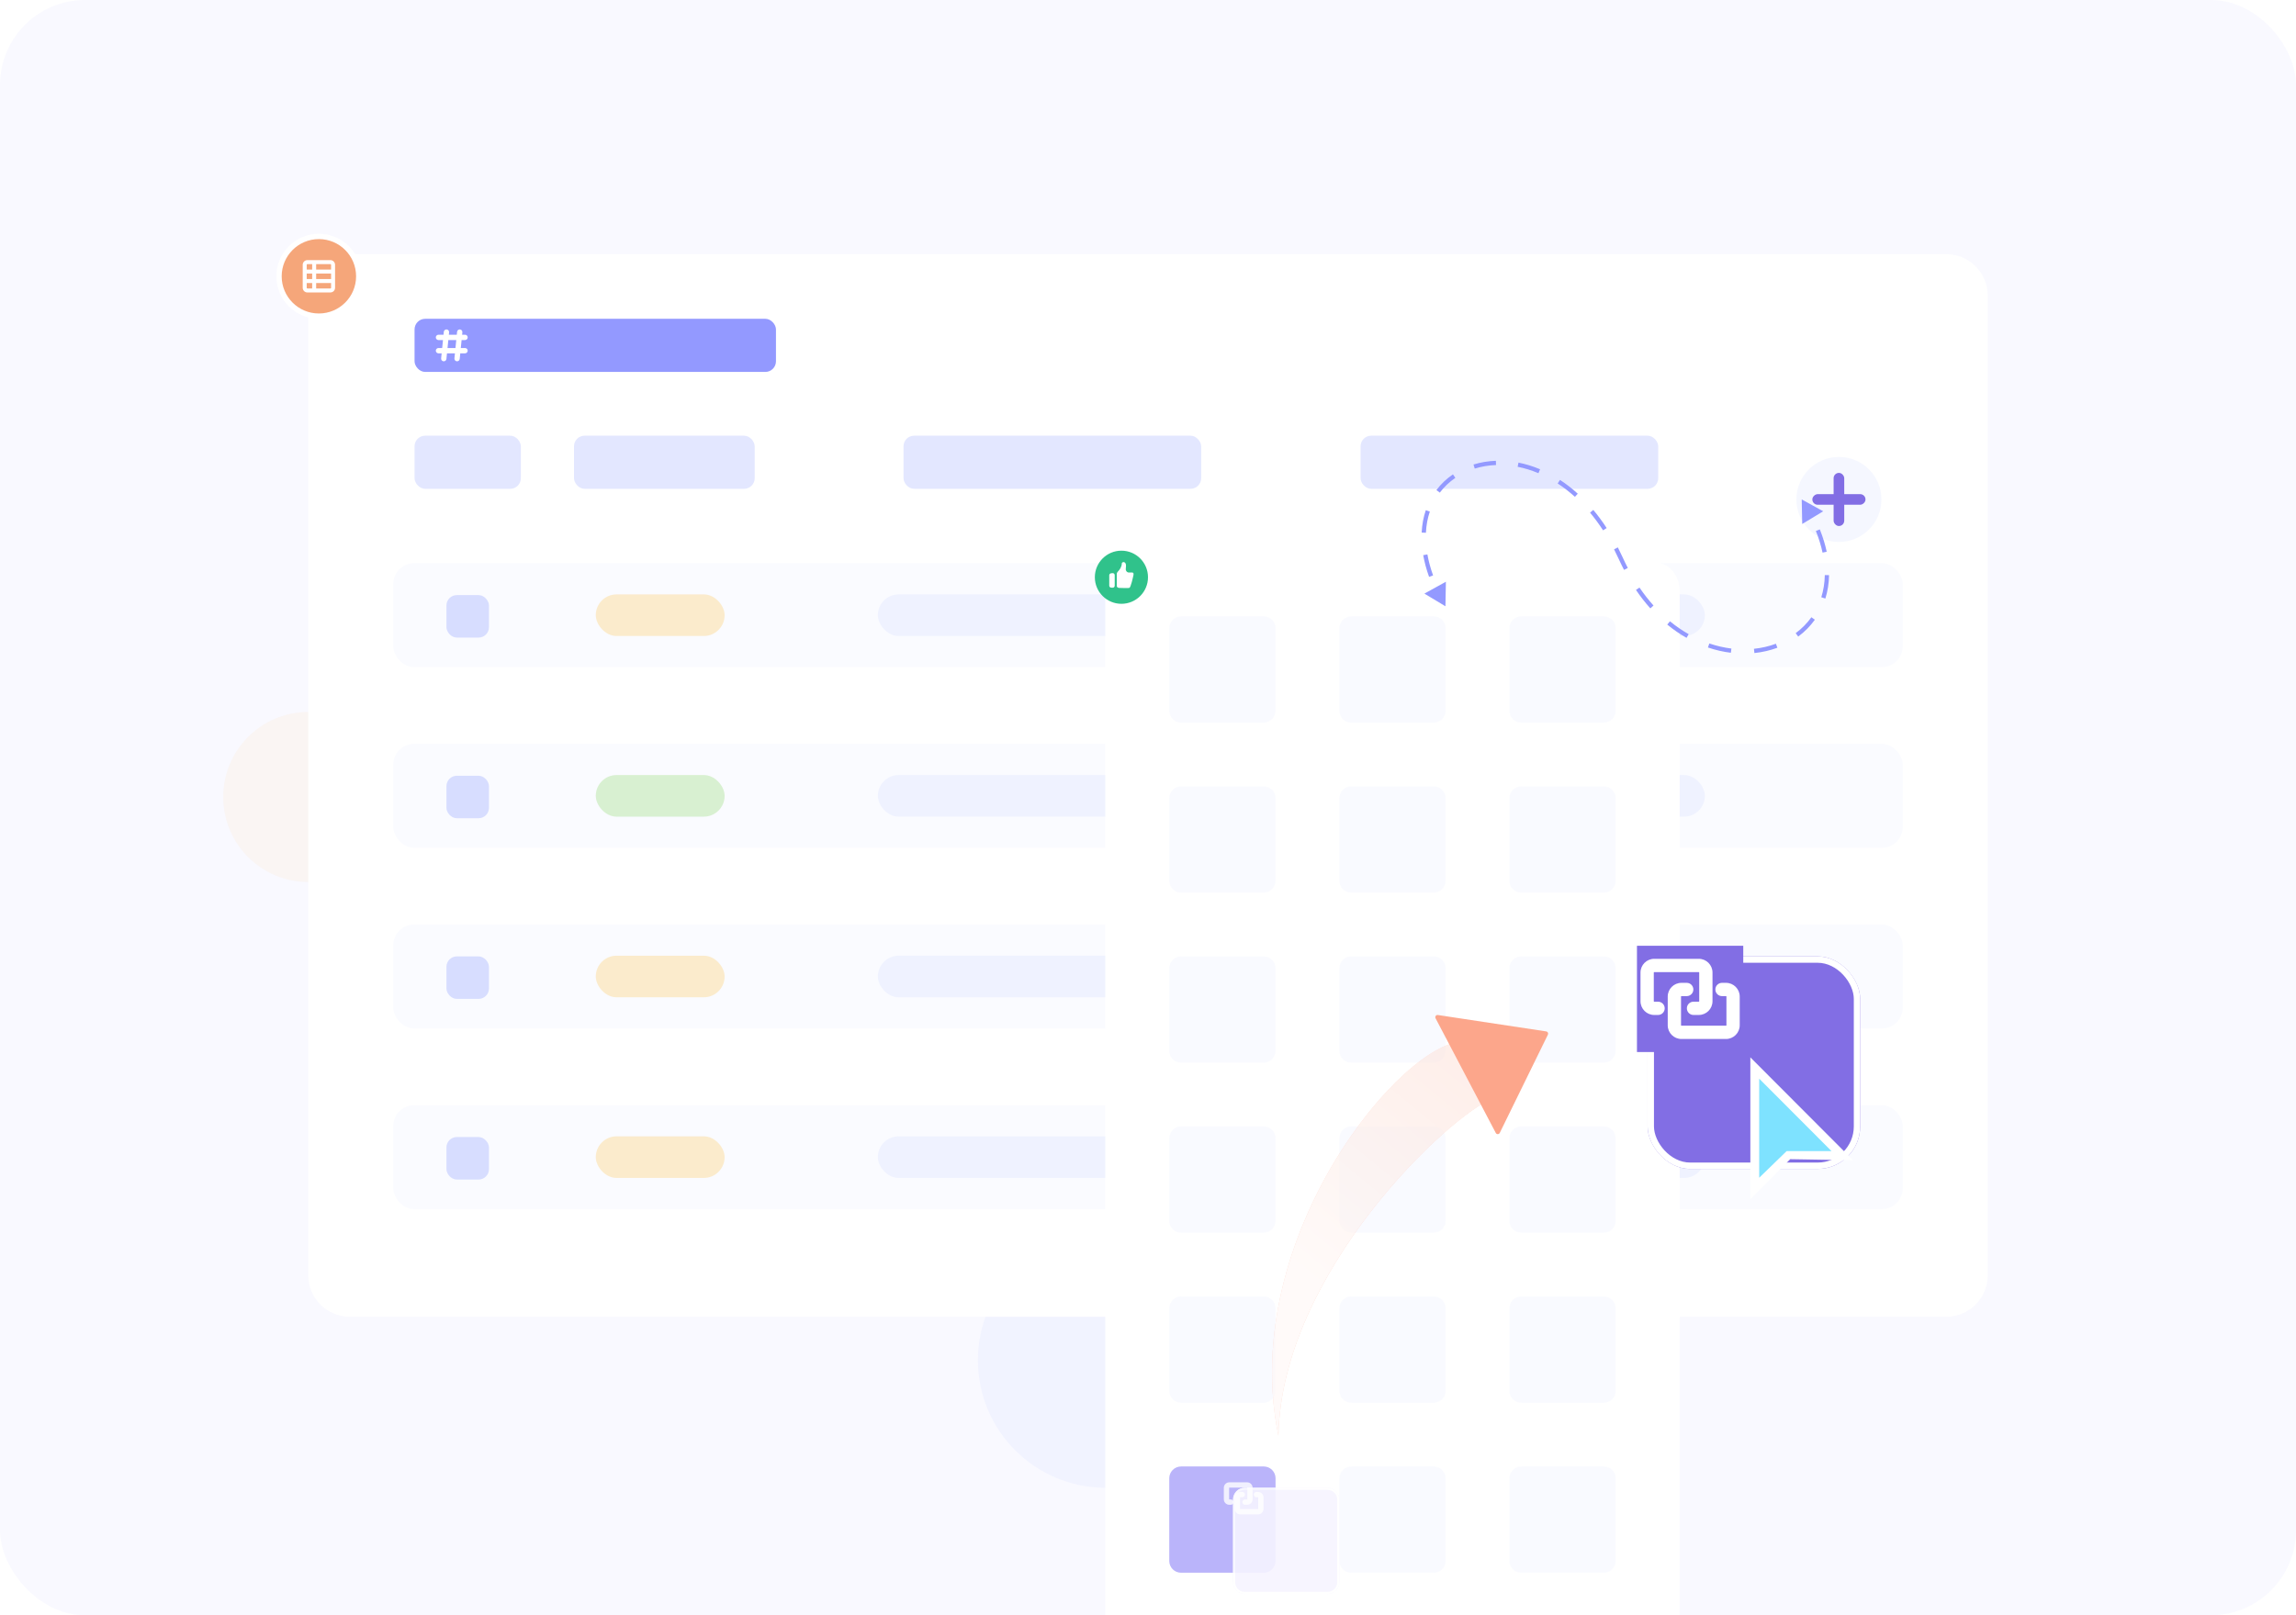 <svg xmlns="http://www.w3.org/2000/svg" width="216" height="152" fill="none" viewBox="0 0 216 152"><rect width="216" height="152" fill="#F9F9FF" rx="8"/><g filter="url(#filter0_bd)" opacity=".07"><circle cx="104" cy="124" r="12" fill="#85A0FF"/></g><g filter="url(#filter1_bd)" opacity=".1"><circle cx="29" cy="71" r="8" fill="#FFCE85"/></g><g filter="url(#filter2_d)"><path fill="#fff" d="M29 26.914C29 24.752 30.752 23 32.914 23H183.086C185.248 23 187 24.752 187 26.914V119.086C187 121.248 185.248 123 183.086 123H32.914C30.752 123 29 121.248 29 119.086V26.914Z"/></g><rect width="142" height="9.784" x="37" y="53" fill="#FAFBFF" rx="1.957"/><rect width="4" height="4" x="42" y="56" fill="#C0C9FF" opacity=".6" rx=".978"/><rect width="32.037" height="3.914" x="82.586" y="55.935" fill="#EFF2FF" rx="1.957"/><rect width="32.902" height="3.914" x="127.486" y="55.935" fill="#EFF2FF" rx="1.957"/><rect width="12.122" height="3.914" x="56.049" y="55.935" fill="#FFAB00" opacity=".2" rx="1.957"/><rect width="142" height="9.784" x="37" y="70" fill="#FAFBFF" rx="1.957"/><rect width="4" height="4" x="42" y="73" fill="#C0C9FF" opacity=".6" rx=".978"/><rect width="32.037" height="3.914" x="82.586" y="72.935" fill="#EFF2FF" rx="1.957"/><rect width="32.902" height="3.914" x="127.486" y="72.935" fill="#EFF2FF" rx="1.957"/><rect width="12.122" height="3.914" x="56.049" y="72.935" fill="#52C41B" opacity=".2" rx="1.957"/><rect width="142" height="9.784" x="37" y="87" fill="#FAFBFF" rx="1.957"/><rect width="4" height="4" x="42" y="90" fill="#C0C9FF" opacity=".6" rx=".978"/><rect width="32.037" height="3.914" x="82.586" y="89.934" fill="#EFF2FF" rx="1.957"/><rect width="32.902" height="3.914" x="127.486" y="89.934" fill="#EFF2FF" rx="1.957"/><rect width="12.122" height="3.914" x="56.049" y="89.934" fill="#FFAB00" opacity=".2" rx="1.957"/><rect width="142" height="9.784" x="37" y="104" fill="#FAFBFF" rx="1.957"/><rect width="4" height="4" x="42" y="107" fill="#C0C9FF" opacity=".6" rx=".978"/><rect width="32.037" height="3.914" x="82.586" y="106.934" fill="#EFF2FF" rx="1.957"/><rect width="32.902" height="3.914" x="127.486" y="106.934" fill="#EFF2FF" rx="1.957"/><rect width="12.122" height="3.914" x="56.049" y="106.934" fill="#FFAB00" opacity=".2" rx="1.957"/><rect width="34" height="5" x="39" y="30" fill="#9399FF" rx="1"/><path fill="#fff" fill-rule="evenodd" d="M43.275 31.001C43.412 31.015 43.513 31.137 43.499 31.275L43.476 31.5H43.75C43.888 31.5 44 31.612 44 31.75C44 31.888 43.888 32 43.75 32H43.426L43.351 32.75H43.75C43.888 32.75 44 32.862 44 33C44 33.138 43.888 33.25 43.75 33.25H43.301L43.249 33.775C43.235 33.912 43.113 34.013 42.975 33.999C42.838 33.985 42.737 33.862 42.751 33.725L42.799 33.25H42.051L41.999 33.775C41.985 33.912 41.862 34.013 41.725 33.999C41.588 33.985 41.487 33.862 41.501 33.725L41.549 33.25H41.25C41.112 33.25 41 33.138 41 33C41 32.862 41.112 32.75 41.25 32.75H41.599L41.674 32H41.25C41.112 32 41 31.888 41 31.75C41 31.612 41.112 31.5 41.25 31.5H41.724L41.751 31.225C41.765 31.088 41.888 30.988 42.025 31.001C42.162 31.015 42.263 31.137 42.249 31.275L42.226 31.5H42.974L43.001 31.225C43.015 31.088 43.138 30.988 43.275 31.001ZM42.176 32L42.101 32.75H42.849L42.924 32H42.176Z" clip-rule="evenodd"/><g opacity=".7"><rect width="10" height="5" x="39" y="41" fill="#D7DDFF" rx="1"/></g><g opacity=".7"><rect width="17" height="5" x="54" y="41" fill="#D7DDFF" rx="1"/></g><g opacity=".7"><rect width="28" height="5" x="85" y="41" fill="#D7DDFF" rx="1"/></g><g opacity=".7"><rect width="28" height="5" x="128" y="41" fill="#D7DDFF" rx="1"/></g><g clip-path="url(#clip0)"><g filter="url(#filter3_bd)"><path fill="#fff" d="M104 54.665C104 53.193 105.045 52 106.335 52H155.665C156.955 52 158 53.193 158 54.665V162.335C158 163.807 156.955 165 155.665 165H106.335C105.045 165 104 163.807 104 162.335V54.665Z"/><path stroke="#fff" stroke-width=".3" d="M104.15 54.665C104.15 53.257 105.146 52.15 106.335 52.15H155.665C156.854 52.15 157.85 53.257 157.85 54.665V162.335C157.85 163.743 156.854 164.85 155.665 164.85H106.335C105.146 164.85 104.15 163.743 104.15 162.335V54.665Z"/></g><g opacity=".5"><g opacity=".7"><path fill="#EFF2FF" d="M110 59.111C110 58.498 110.497 58 111.111 58H118.889C119.503 58 120 58.498 120 59.111V66.889C120 67.502 119.503 68 118.889 68H111.111C110.497 68 110 67.502 110 66.889V59.111Z"/><path fill="#EFF2FF" d="M110 91.111C110 90.498 110.497 90 111.111 90H118.889C119.503 90 120 90.498 120 91.111V98.889C120 99.502 119.503 100 118.889 100H111.111C110.497 100 110 99.502 110 98.889V91.111Z"/><path fill="#EFF2FF" d="M110 75.111C110 74.498 110.497 74 111.111 74H118.889C119.503 74 120 74.498 120 75.111V82.889C120 83.502 119.503 84 118.889 84H111.111C110.497 84 110 83.502 110 82.889V75.111Z"/><path fill="#EFF2FF" d="M110 107.111C110 106.497 110.497 106 111.111 106H118.889C119.503 106 120 106.497 120 107.111V114.889C120 115.503 119.503 116 118.889 116H111.111C110.497 116 110 115.503 110 114.889V107.111Z"/><path fill="#EFF2FF" d="M110 123.111C110 122.497 110.497 122 111.111 122H118.889C119.503 122 120 122.497 120 123.111V130.889C120 131.503 119.503 132 118.889 132H111.111C110.497 132 110 131.503 110 130.889V123.111Z"/><path fill="#EFF2FF" d="M126 59.111C126 58.498 126.497 58 127.111 58H134.889C135.503 58 136 58.498 136 59.111V66.889C136 67.502 135.503 68 134.889 68H127.111C126.497 68 126 67.502 126 66.889V59.111Z"/><path fill="#EFF2FF" d="M126 91.111C126 90.498 126.497 90 127.111 90H134.889C135.503 90 136 90.498 136 91.111V98.889C136 99.502 135.503 100 134.889 100H127.111C126.497 100 126 99.502 126 98.889V91.111Z"/><path fill="#EFF2FF" d="M126 75.111C126 74.498 126.497 74 127.111 74H134.889C135.503 74 136 74.498 136 75.111V82.889C136 83.502 135.503 84 134.889 84H127.111C126.497 84 126 83.502 126 82.889V75.111Z"/><path fill="#EFF2FF" d="M126 107.111C126 106.497 126.497 106 127.111 106H134.889C135.503 106 136 106.497 136 107.111V114.889C136 115.503 135.503 116 134.889 116H127.111C126.497 116 126 115.503 126 114.889V107.111Z"/><path fill="#EFF2FF" d="M126 123.111C126 122.497 126.497 122 127.111 122H134.889C135.503 122 136 122.497 136 123.111V130.889C136 131.503 135.503 132 134.889 132H127.111C126.497 132 126 131.503 126 130.889V123.111Z"/><path fill="#EFF2FF" d="M142 59.111C142 58.498 142.497 58 143.111 58H150.889C151.503 58 152 58.498 152 59.111V66.889C152 67.502 151.503 68 150.889 68H143.111C142.497 68 142 67.502 142 66.889V59.111Z"/><path fill="#EFF2FF" d="M142 91.111C142 90.498 142.497 90 143.111 90H150.889C151.503 90 152 90.498 152 91.111V98.889C152 99.502 151.503 100 150.889 100H143.111C142.497 100 142 99.502 142 98.889V91.111Z"/><path fill="#EFF2FF" d="M142 75.111C142 74.498 142.497 74 143.111 74H150.889C151.503 74 152 74.498 152 75.111V82.889C152 83.502 151.503 84 150.889 84H143.111C142.497 84 142 83.502 142 82.889V75.111Z"/><path fill="#EFF2FF" d="M142 107.111C142 106.497 142.497 106 143.111 106H150.889C151.503 106 152 106.497 152 107.111V114.889C152 115.503 151.503 116 150.889 116H143.111C142.497 116 142 115.503 142 114.889V107.111Z"/><path fill="#EFF2FF" d="M142 123.111C142 122.497 142.497 122 143.111 122H150.889C151.503 122 152 122.497 152 123.111V130.889C152 131.503 151.503 132 150.889 132H143.111C142.497 132 142 131.503 142 130.889V123.111Z"/><path fill="#EFF2FF" d="M126 139.111C126 138.497 126.497 138 127.111 138H134.889C135.503 138 136 138.497 136 139.111V146.889C136 147.503 135.503 148 134.889 148H127.111C126.497 148 126 147.503 126 146.889V139.111Z"/><path fill="#EFF2FF" d="M142 139.111C142 138.497 142.497 138 143.111 138H150.889C151.503 138 152 138.497 152 139.111V146.889C152 147.503 151.503 148 150.889 148H143.111C142.497 148 142 147.503 142 146.889V139.111Z"/><path fill="#3B2BF1" d="M110 139.111C110 138.497 110.497 138 111.111 138H118.889C119.503 138 120 138.497 120 139.111V146.889C120 147.503 119.503 148 118.889 148H111.111C110.497 148 110 147.503 110 146.889V139.111Z"/></g></g><g filter="url(#filter4_bd)" opacity=".9"><path fill="#F6F4FF" d="M112 137.111C112 136.497 112.497 136 113.111 136H120.889C121.503 136 122 136.497 122 137.111V144.889C122 145.503 121.503 146 120.889 146H113.111C112.497 146 112 145.503 112 144.889V137.111Z"/><path stroke="#fff" stroke-width=".2" d="M112.1 137.111C112.1 136.553 112.553 136.1 113.111 136.1H120.889C121.447 136.1 121.9 136.553 121.9 137.111V144.889C121.9 145.447 121.447 145.9 120.889 145.9H113.111C112.553 145.9 112.1 145.447 112.1 144.889V137.111Z"/></g><g opacity=".8"><path fill="#fff" fill-rule="evenodd" d="M116.674 140.896C116.665 140.896 116.658 140.903 116.658 140.912V141.993C116.658 142.002 116.665 142.009 116.674 142.009H118.35C118.359 142.009 118.367 142.002 118.367 141.993V140.912C118.367 140.903 118.359 140.896 118.35 140.896H118.201C118.062 140.896 117.951 140.784 117.951 140.646C117.951 140.507 118.062 140.396 118.201 140.396H118.35C118.635 140.396 118.867 140.627 118.867 140.912V141.993C118.867 142.278 118.635 142.509 118.35 142.509H116.674C116.389 142.509 116.158 142.278 116.158 141.993V140.912C116.158 140.627 116.389 140.396 116.674 140.396H116.872C117.01 140.396 117.122 140.507 117.122 140.646C117.122 140.784 117.01 140.896 116.872 140.896H116.674Z" clip-rule="evenodd"/><path fill="#fff" fill-rule="evenodd" d="M117.326 141.105C117.335 141.105 117.342 141.098 117.342 141.088V140.008C117.342 139.999 117.335 139.991 117.326 139.991H115.65C115.641 139.991 115.633 139.999 115.633 140.008V141.088C115.633 141.098 115.641 141.105 115.65 141.105H115.794C115.932 141.105 116.044 141.217 116.044 141.355C116.044 141.493 115.932 141.605 115.794 141.605H115.65C115.365 141.605 115.133 141.374 115.133 141.088V140.008C115.133 139.723 115.365 139.491 115.65 139.491H117.326C117.611 139.491 117.842 139.723 117.842 140.008V141.088C117.842 141.374 117.611 141.605 117.326 141.605H117.128C116.99 141.605 116.878 141.493 116.878 141.355C116.878 141.217 116.99 141.105 117.128 141.105H117.326Z" clip-rule="evenodd"/></g><g filter="url(#filter5_d)"><circle cx="105.5" cy="52.5" r="2.5" fill="#30C28B"/><path fill="#fff" d="M104.355 52.315C104.355 52.221 104.426 52.142 104.519 52.131L104.66 52.114C104.77 52.101 104.868 52.187 104.868 52.299V53.3C104.868 53.405 104.78 53.489 104.674 53.485L104.534 53.48C104.434 53.476 104.355 53.394 104.355 53.294V52.315Z"/><path fill="#fff" d="M105.536 51.199C105.532 51.525 105.329 51.806 105.169 51.964C105.106 52.026 105.064 52.107 105.064 52.194V53.34C105.064 53.442 105.194 53.49 105.259 53.502C105.544 53.515 106.141 53.533 106.247 53.502C106.379 53.462 106.592 52.5 106.636 52.278C106.671 52.1 106.578 52.056 106.527 52.056H106.203C106.021 52.056 105.888 51.884 105.912 51.703C105.938 51.508 105.944 51.302 105.888 51.199C105.769 50.983 105.536 51.091 105.536 51.199Z"/></g></g><g filter="url(#filter6_d)"><rect width="20" height="20" x="149" y="84" fill="#826EE4" rx="4"/><rect width="19.4" height="19.4" x="149.3" y="84.3" stroke="#fff" stroke-width=".6" rx="3.7"/></g><rect width="10" height="10" fill="#826EE4" transform="translate(154 89)"/><path fill="#fff" fill-rule="evenodd" d="M158.186 93.739C158.163 93.739 158.144 93.757 158.144 93.78V96.481C158.144 96.504 158.163 96.523 158.186 96.523H162.375C162.398 96.523 162.417 96.504 162.417 96.481V93.78C162.417 93.757 162.398 93.739 162.375 93.739H162.001C161.656 93.739 161.376 93.459 161.376 93.114C161.376 92.769 161.656 92.489 162.001 92.489H162.375C163.088 92.489 163.667 93.067 163.667 93.78V96.481C163.667 97.195 163.088 97.773 162.375 97.773H158.186C157.473 97.773 156.894 97.195 156.894 96.481V93.78C156.894 93.067 157.473 92.489 158.186 92.489H158.68C159.025 92.489 159.305 92.769 159.305 93.114C159.305 93.459 159.025 93.739 158.68 93.739H158.186Z" clip-rule="evenodd"/><path fill="#fff" fill-rule="evenodd" d="M159.814 94.263C159.837 94.263 159.856 94.244 159.856 94.221V91.52C159.856 91.497 159.837 91.478 159.814 91.478H155.625C155.602 91.478 155.583 91.497 155.583 91.52V94.221C155.583 94.244 155.602 94.263 155.625 94.263H155.985C156.33 94.263 156.61 94.543 156.61 94.888C156.61 95.233 156.33 95.513 155.985 95.513H155.625C154.912 95.513 154.333 94.934 154.333 94.221V91.52C154.333 90.807 154.912 90.228 155.625 90.228H159.814C160.527 90.228 161.106 90.807 161.106 91.52V94.221C161.106 94.934 160.527 95.513 159.814 95.513H159.32C158.975 95.513 158.695 95.233 158.695 94.888C158.695 94.543 158.975 94.263 159.32 94.263H159.814Z" clip-rule="evenodd"/><g filter="url(#filter7_d)"><path fill="#fff" fill-rule="evenodd" d="M164.667 110.846V97.5L174.326 107.183L168.417 107.083L164.667 110.846Z" clip-rule="evenodd"/><path fill="#7EE2FF" fill-rule="evenodd" d="M165.5 99.506V108.829L168.079 106.325H172.304L165.5 99.506Z" clip-rule="evenodd"/></g><g opacity=".5"><path fill="#FCA68B" d="M120.27 135.101C116.422 116.452 132.138 97.672 137.86 98.001L140.6 103.286C136.346 104.894 120.554 119.735 120.27 135.101Z"/><path fill="url(#paint0_linear)" d="M120.27 135.101C116.422 116.452 132.138 97.672 137.86 98.001L140.6 103.286C136.346 104.894 120.554 119.735 120.27 135.101Z"/></g><path fill="#FCA68B" d="M145.623 97.361C145.686 97.233 145.606 97.082 145.466 97.06L135.27 95.516C135.1 95.49 134.972 95.669 135.052 95.822L140.718 106.614C140.798 106.767 141.017 106.764 141.093 106.609L145.623 97.361Z"/><g filter="url(#filter8_d)"><circle cx="30" cy="24" r="3.75" fill="#F5A67A" stroke="#fff" stroke-width=".5"/><path fill="#fff" fill-rule="evenodd" d="M29.556 22.479H28.917C28.675 22.479 28.479 22.675 28.479 22.916V23.555V24.444V25.083C28.479 25.325 28.675 25.521 28.917 25.521H29.556H31.083C31.325 25.521 31.521 25.325 31.521 25.083V24.444V23.555V22.916C31.521 22.675 31.325 22.479 31.083 22.479H29.556ZM31.146 23.368H29.743V22.854H31.083C31.118 22.854 31.146 22.882 31.146 22.916V23.368ZM31.146 23.743V24.257H29.743V23.743H31.146ZM31.146 24.632H29.743V25.146H31.083C31.118 25.146 31.146 25.118 31.146 25.083V24.632ZM29.368 25.146V24.632H28.854V25.083C28.854 25.118 28.882 25.146 28.917 25.146H29.368ZM28.854 24.257H29.368V23.743H28.854V24.257ZM28.854 23.368H29.368V22.854H28.917C28.882 22.854 28.854 22.882 28.854 22.916V23.368Z" clip-rule="evenodd"/></g><g filter="url(#filter9_d)"><circle cx="169" cy="43" r="4" fill="#F5F7FF"/><rect width="1" height="5" x="168.5" y="40.5" fill="#826EE4" rx=".5"/><rect width="1" height="5" x="171.5" y="42.5" fill="#826EE4" rx=".5" transform="rotate(90 171.5 42.5)"/></g><path fill="#9399FF" d="M169.5 47L169.547 49.309L171.523 48.113L169.5 47ZM135.982 57.052L136.025 54.743L134.004 55.861L135.982 57.052ZM134.82 54.149C134.572 53.462 134.397 52.803 134.285 52.172L133.891 52.242C134.007 52.896 134.189 53.578 134.443 54.284L134.82 54.149ZM134.145 50.135C134.179 49.416 134.306 48.75 134.513 48.14L134.134 48.011C133.915 48.658 133.781 49.362 133.745 50.116L134.145 50.135ZM135.452 46.357C135.862 45.815 136.355 45.35 136.914 44.969L136.689 44.638C136.095 45.043 135.57 45.538 135.133 46.116L135.452 46.357ZM138.739 44.095C139.369 43.9 140.042 43.786 140.742 43.76L140.727 43.361C139.993 43.388 139.286 43.507 138.621 43.713L138.739 44.095ZM142.775 43.926C143.421 44.053 144.076 44.253 144.732 44.529L144.887 44.16C144.207 43.874 143.526 43.666 142.853 43.534L142.775 43.926ZM146.54 45.496C147.09 45.855 147.633 46.274 148.163 46.754L148.431 46.458C147.887 45.964 147.327 45.532 146.759 45.161L146.54 45.496ZM149.587 48.242C150.011 48.75 150.422 49.304 150.814 49.908L151.15 49.69C150.749 49.073 150.329 48.506 149.893 47.985L149.587 48.242ZM151.846 51.694C152.001 51.998 152.153 52.311 152.3 52.635L152.664 52.469C152.515 52.14 152.36 51.821 152.202 51.511L151.846 51.694ZM152.3 52.635C152.456 52.977 152.617 53.309 152.784 53.63L153.139 53.446C152.975 53.131 152.817 52.806 152.664 52.469L152.3 52.635ZM153.906 55.515C154.334 56.146 154.787 56.724 155.259 57.249L155.557 56.982C155.097 56.47 154.656 55.907 154.236 55.29L153.906 55.515ZM156.849 58.775C157.439 59.259 158.048 59.674 158.666 60.025L158.863 59.677C158.265 59.338 157.676 58.935 157.103 58.466L156.849 58.775ZM160.679 60.932C161.4 61.177 162.122 61.341 162.834 61.428L162.883 61.031C162.198 60.947 161.503 60.789 160.808 60.553L160.679 60.932ZM165.048 61.453C165.803 61.375 166.529 61.207 167.21 60.955L167.071 60.58C166.423 60.819 165.73 60.98 165.007 61.055L165.048 61.453ZM169.17 59.904C169.77 59.459 170.299 58.928 170.735 58.319L170.409 58.086C169.998 58.66 169.5 59.162 168.932 59.582L169.17 59.904ZM171.724 56.324C171.936 55.644 172.057 54.909 172.072 54.125L171.672 54.117C171.658 54.865 171.543 55.563 171.342 56.204L171.724 56.324ZM171.851 51.92C171.708 51.245 171.494 50.544 171.203 49.819L170.831 49.968C171.115 50.673 171.322 51.352 171.46 52.003L171.851 51.92Z"/><defs><filter id="filter0_bd" width="132" height="132" x="38" y="58" color-interpolation-filters="sRGB" filterUnits="userSpaceOnUse"><feFlood flood-opacity="0" result="BackgroundImageFix"/><feGaussianBlur in="BackgroundImage" stdDeviation="27"/><feComposite in2="SourceAlpha" operator="in" result="effect1_backgroundBlur"/><feColorMatrix in="SourceAlpha" type="matrix" values="0 0 0 0 0 0 0 0 0 0 0 0 0 0 0 0 0 0 127 0"/><feOffset dy="4"/><feGaussianBlur stdDeviation="2"/><feColorMatrix type="matrix" values="0 0 0 0 0.898 0 0 0 0 0.616 0 0 0 0 0.188 0 0 0 0.1 0"/><feBlend in2="effect1_backgroundBlur" mode="normal" result="effect2_dropShadow"/><feBlend in="SourceGraphic" in2="effect2_dropShadow" mode="normal" result="shape"/></filter><filter id="filter1_bd" width="124" height="124" x="-33" y="9" color-interpolation-filters="sRGB" filterUnits="userSpaceOnUse"><feFlood flood-opacity="0" result="BackgroundImageFix"/><feGaussianBlur in="BackgroundImage" stdDeviation="27"/><feComposite in2="SourceAlpha" operator="in" result="effect1_backgroundBlur"/><feColorMatrix in="SourceAlpha" type="matrix" values="0 0 0 0 0 0 0 0 0 0 0 0 0 0 0 0 0 0 127 0"/><feOffset dy="4"/><feGaussianBlur stdDeviation="2"/><feColorMatrix type="matrix" values="0 0 0 0 0.898 0 0 0 0 0.616 0 0 0 0 0.188 0 0 0 0.1 0"/><feBlend in2="effect1_backgroundBlur" mode="normal" result="effect2_dropShadow"/><feBlend in="SourceGraphic" in2="effect2_dropShadow" mode="normal" result="shape"/></filter><filter id="filter2_d" width="166.901" height="108.901" x="24.549" y="19.463" color-interpolation-filters="sRGB" filterUnits="userSpaceOnUse"><feFlood flood-opacity="0" result="BackgroundImageFix"/><feColorMatrix in="SourceAlpha" type="matrix" values="0 0 0 0 0 0 0 0 0 0 0 0 0 0 0 0 0 0 127 0"/><feOffset dy=".914"/><feGaussianBlur stdDeviation="2.225"/><feColorMatrix type="matrix" values="0 0 0 0 0.267 0 0 0 0 0.283 0 0 0 0 0.675 0 0 0 0.15 0"/><feBlend in2="BackgroundImageFix" mode="normal" result="effect1_dropShadow"/><feBlend in="SourceGraphic" in2="effect1_dropShadow" mode="normal" result="shape"/></filter><filter id="filter3_bd" width="63.08" height="122.47" x="99.46" y="48" color-interpolation-filters="sRGB" filterUnits="userSpaceOnUse"><feFlood flood-opacity="0" result="BackgroundImageFix"/><feGaussianBlur in="BackgroundImage" stdDeviation="2"/><feComposite in2="SourceAlpha" operator="in" result="effect1_backgroundBlur"/><feColorMatrix in="SourceAlpha" type="matrix" values="0 0 0 0 0 0 0 0 0 0 0 0 0 0 0 0 0 0 127 0"/><feOffset dy=".93"/><feGaussianBlur stdDeviation="2.27"/><feColorMatrix type="matrix" values="0 0 0 0 0.267 0 0 0 0 0.282 0 0 0 0 0.675 0 0 0 0.07 0"/><feBlend in2="effect1_backgroundBlur" mode="normal" result="effect2_dropShadow"/><feBlend in="SourceGraphic" in2="effect2_dropShadow" mode="normal" result="shape"/></filter><filter id="filter4_bd" width="34" height="34" x="100" y="124" color-interpolation-filters="sRGB" filterUnits="userSpaceOnUse"><feFlood flood-opacity="0" result="BackgroundImageFix"/><feGaussianBlur in="BackgroundImage" stdDeviation="6"/><feComposite in2="SourceAlpha" operator="in" result="effect1_backgroundBlur"/><feColorMatrix in="SourceAlpha" type="matrix" values="0 0 0 0 0 0 0 0 0 0 0 0 0 0 0 0 0 0 127 0"/><feOffset dx="4" dy="4"/><feGaussianBlur stdDeviation="2.5"/><feColorMatrix type="matrix" values="0 0 0 0 0.416 0 0 0 0 0.455 0 0 0 0 0.925 0 0 0 0.14 0"/><feBlend in2="effect1_backgroundBlur" mode="normal" result="effect2_dropShadow"/><feBlend in="SourceGraphic" in2="effect2_dropShadow" mode="normal" result="shape"/></filter><filter id="filter5_d" width="12.282" height="12.282" x="99.359" y="48.179" color-interpolation-filters="sRGB" filterUnits="userSpaceOnUse"><feFlood flood-opacity="0" result="BackgroundImageFix"/><feColorMatrix in="SourceAlpha" type="matrix" values="0 0 0 0 0 0 0 0 0 0 0 0 0 0 0 0 0 0 127 0"/><feOffset dy="1.82"/><feGaussianBlur stdDeviation="1.82"/><feColorMatrix type="matrix" values="0 0 0 0 0.188 0 0 0 0 0.761 0 0 0 0 0.545 0 0 0 0.41 0"/><feBlend in2="BackgroundImageFix" mode="normal" result="effect1_dropShadow"/><feBlend in="SourceGraphic" in2="effect1_dropShadow" mode="normal" result="shape"/></filter><filter id="filter6_d" width="38" height="38" x="146" y="81" color-interpolation-filters="sRGB" filterUnits="userSpaceOnUse"><feFlood flood-opacity="0" result="BackgroundImageFix"/><feColorMatrix in="SourceAlpha" type="matrix" values="0 0 0 0 0 0 0 0 0 0 0 0 0 0 0 0 0 0 127 0"/><feOffset dx="6" dy="6"/><feGaussianBlur stdDeviation="4.5"/><feColorMatrix type="matrix" values="0 0 0 0 0.416 0 0 0 0 0.456 0 0 0 0 0.925 0 0 0 0.14 0"/><feBlend in2="BackgroundImageFix" mode="normal" result="effect1_dropShadow"/><feBlend in="SourceGraphic" in2="effect1_dropShadow" mode="normal" result="shape"/></filter><filter id="filter7_d" width="25.659" height="29.346" x="156.667" y="91.5" color-interpolation-filters="sRGB" filterUnits="userSpaceOnUse"><feFlood flood-opacity="0" result="BackgroundImageFix"/><feColorMatrix in="SourceAlpha" type="matrix" values="0 0 0 0 0 0 0 0 0 0 0 0 0 0 0 0 0 0 127 0"/><feOffset dy="2"/><feGaussianBlur stdDeviation="4"/><feColorMatrix type="matrix" values="0 0 0 0 0.478 0 0 0 0 0.498 0 0 0 0 0.957 0 0 0 0.3 0"/><feBlend in2="BackgroundImageFix" mode="normal" result="effect1_dropShadow"/><feBlend in="SourceGraphic" in2="effect1_dropShadow" mode="normal" result="shape"/></filter><filter id="filter8_d" width="16" height="16" x="22" y="18" color-interpolation-filters="sRGB" filterUnits="userSpaceOnUse"><feFlood flood-opacity="0" result="BackgroundImageFix"/><feColorMatrix in="SourceAlpha" type="matrix" values="0 0 0 0 0 0 0 0 0 0 0 0 0 0 0 0 0 0 127 0"/><feOffset dy="2"/><feGaussianBlur stdDeviation="2"/><feColorMatrix type="matrix" values="0 0 0 0 0.961 0 0 0 0 0.651 0 0 0 0 0.478 0 0 0 0.2 0"/><feBlend in2="BackgroundImageFix" mode="normal" result="effect1_dropShadow"/><feBlend in="SourceGraphic" in2="effect1_dropShadow" mode="normal" result="shape"/></filter><filter id="filter9_d" width="16" height="16" x="165" y="39" color-interpolation-filters="sRGB" filterUnits="userSpaceOnUse"><feFlood flood-opacity="0" result="BackgroundImageFix"/><feColorMatrix in="SourceAlpha" type="matrix" values="0 0 0 0 0 0 0 0 0 0 0 0 0 0 0 0 0 0 127 0"/><feOffset dx="4" dy="4"/><feGaussianBlur stdDeviation="2"/><feColorMatrix type="matrix" values="0 0 0 0 0.606 0 0 0 0 0.542 0 0 0 0 1 0 0 0 0.22 0"/><feBlend in2="BackgroundImageFix" mode="normal" result="effect1_dropShadow"/><feBlend in="SourceGraphic" in2="effect1_dropShadow" mode="normal" result="shape"/></filter><linearGradient id="paint0_linear" x1="117.802" x2="146.577" y1="126.244" y2="91.205" gradientUnits="userSpaceOnUse"><stop offset=".172" stop-color="#fff" stop-opacity=".9"/><stop offset="1" stop-color="#fff" stop-opacity=".51"/></linearGradient><clipPath id="clip0"><rect width="64" height="104" fill="#fff" transform="translate(99 48)"/></clipPath></defs></svg>